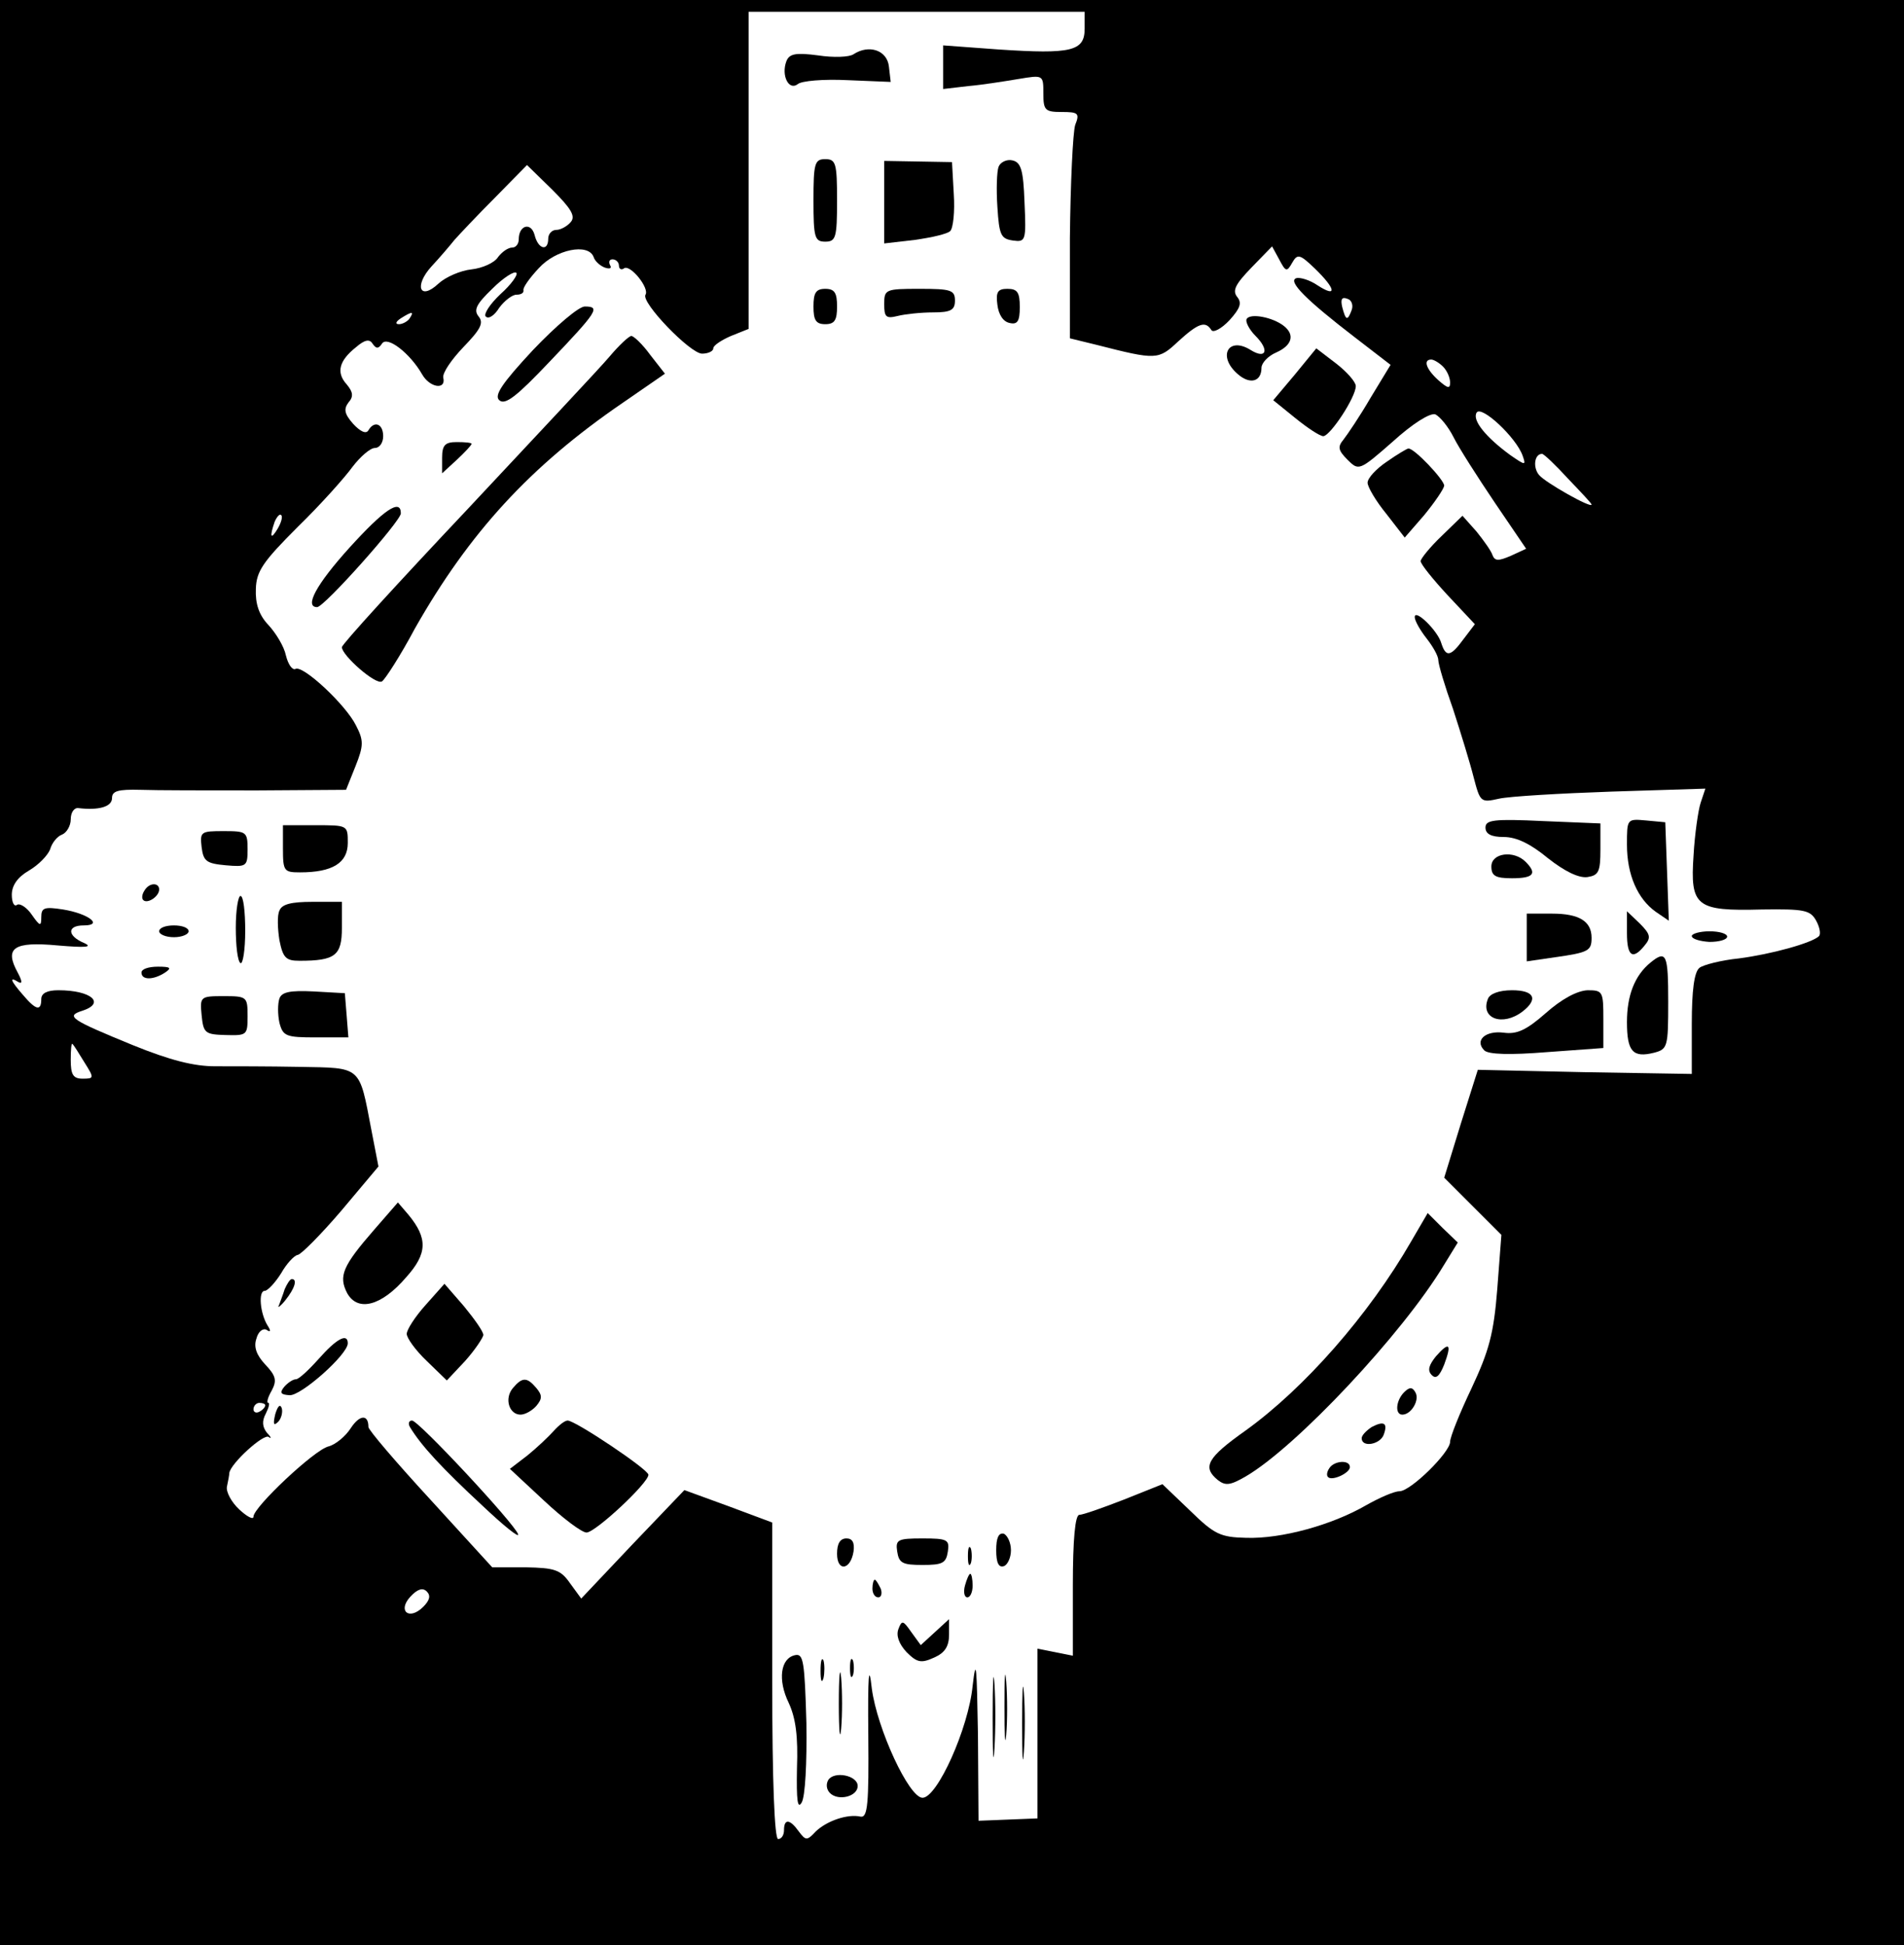 <?xml version="1.0" standalone="no"?>
<!DOCTYPE svg PUBLIC "-//W3C//DTD SVG 20010904//EN"
 "http://www.w3.org/TR/2001/REC-SVG-20010904/DTD/svg10.dtd">
<svg version="1.0" xmlns="http://www.w3.org/2000/svg"
 width="323pt" height="330pt" viewBox="0 0 323 330"
 preserveAspectRatio="xMidYMid meet">

<g transform="translate(0,330) scale(0.1,-0.1)"
fill="#000000" stroke="none">
<path d="M0 1650 l0 -1650 1615 0 1615 0 0 1650 0 1650 -1615 0 -1615 0 0
-1650z m1840 1601 c0 -38 -23 -43 -145 -35 l-95 7 0 -37 0 -37 43 5 c23 2 61
8 85 12 42 7 42 7 42 -25 0 -28 3 -31 31 -31 28 0 31 -2 23 -22 -4 -13 -8 -99
-9 -192 l0 -170 45 -11 c102 -26 105 -26 139 6 34 31 46 35 56 19 3 -5 17 2
31 17 18 20 21 29 13 39 -9 11 -3 22 24 50 l35 36 12 -22 c11 -21 13 -22 22
-6 9 16 13 15 39 -10 35 -34 38 -50 4 -28 -13 9 -30 14 -36 12 -15 -5 17 -37
99 -100 l61 -47 -34 -56 c-18 -31 -39 -62 -46 -71 -10 -12 -9 -18 7 -34 19
-19 20 -19 77 31 33 30 63 49 72 46 8 -4 22 -21 31 -39 9 -18 41 -68 70 -111
l53 -78 -26 -12 c-21 -9 -27 -9 -31 1 -2 7 -15 25 -27 40 l-24 27 -35 -34
c-20 -19 -36 -39 -36 -43 0 -5 21 -31 46 -58 l46 -49 -19 -25 c-22 -30 -30
-32 -38 -7 -6 21 -45 59 -45 44 0 -6 9 -22 20 -36 11 -14 20 -30 20 -37 0 -7
11 -44 25 -83 13 -40 29 -92 35 -116 11 -42 12 -43 43 -36 18 4 104 9 191 12
l159 5 -8 -24 c-4 -12 -10 -53 -12 -89 -6 -87 4 -95 116 -92 72 1 82 -1 92
-19 6 -11 8 -22 5 -26 -12 -12 -82 -31 -136 -38 -30 -3 -61 -11 -67 -16 -9 -7
-13 -39 -13 -95 l0 -85 -182 3 -181 4 -29 -92 -28 -91 49 -49 48 -48 -7 -92
c-6 -76 -14 -105 -44 -169 -20 -42 -36 -82 -36 -90 0 -18 -67 -84 -86 -84 -9
0 -34 -11 -57 -24 -57 -33 -143 -57 -203 -55 -44 1 -54 6 -95 46 l-47 45 -65
-26 c-36 -14 -70 -26 -76 -26 -7 0 -11 -41 -11 -120 l0 -119 -30 6 -30 6 0
-144 0 -144 -50 -2 -50 -2 -1 147 c-2 116 -3 133 -9 82 -7 -72 -60 -190 -85
-190 -23 0 -77 117 -86 185 -5 45 -7 25 -6 -80 1 -115 -1 -139 -13 -137 -22 5
-57 -7 -76 -25 -15 -16 -17 -16 -29 0 -15 21 -25 22 -25 2 0 -8 -4 -15 -10
-15 -6 0 -10 96 -10 269 l0 268 -75 28 -74 27 -88 -92 -87 -92 -19 26 c-16 23
-26 26 -75 27 l-57 0 -105 115 c-58 63 -105 118 -105 123 0 22 -15 21 -30 -2
-9 -14 -26 -28 -38 -31 -24 -6 -127 -103 -127 -119 0 -6 -11 0 -24 12 -13 12
-23 30 -21 39 2 9 4 20 4 23 2 16 59 68 67 61 5 -4 4 0 -3 7 -8 10 -9 20 -2
33 5 10 7 18 4 18 -3 0 -1 9 6 21 9 17 7 25 -11 44 -15 16 -20 30 -15 44 3 12
11 18 17 15 7 -5 8 -2 2 7 -13 21 -16 59 -5 59 5 0 18 14 28 30 9 16 22 30 28
31 5 0 39 34 74 75 l63 75 -12 62 c-21 110 -16 105 -122 107 -51 1 -115 1
-143 1 -36 0 -76 10 -140 36 -105 43 -114 49 -86 58 41 13 16 35 -40 35 -19 0
-29 -5 -29 -15 0 -21 -9 -19 -31 7 -21 24 -24 32 -8 22 7 -4 7 1 -1 16 -23 42
-7 53 68 46 47 -4 60 -3 45 4 -29 12 -30 30 -1 30 34 0 8 20 -35 27 -32 5 -37
3 -37 -13 0 -16 -2 -16 -16 4 -8 12 -20 20 -25 17 -5 -4 -9 4 -9 17 0 16 10
30 29 41 17 10 32 26 36 36 3 11 12 22 20 25 8 3 15 15 15 26 0 12 6 20 13 19
34 -4 57 2 57 17 0 12 10 15 48 14 26 -1 115 -1 198 -1 l151 1 16 40 c14 35
14 44 1 69 -17 35 -91 104 -103 96 -5 -2 -12 7 -16 23 -3 15 -17 38 -30 52
-16 17 -22 36 -21 61 1 30 12 46 71 105 39 38 80 84 93 102 13 17 30 32 38 32
8 0 14 9 14 20 0 21 -15 27 -25 10 -4 -7 -14 -2 -26 11 -15 17 -16 25 -8 36 9
10 8 18 -3 31 -18 20 -13 40 16 63 15 13 23 14 28 6 6 -9 10 -9 16 0 9 14 48
-17 68 -52 13 -23 41 -27 36 -6 -2 8 14 31 34 52 29 30 35 41 26 52 -9 11 -4
21 23 47 19 19 38 31 41 27 3 -3 -9 -20 -27 -36 -18 -17 -29 -34 -25 -38 5 -5
15 2 23 15 9 12 22 22 29 22 8 0 13 3 12 8 -1 4 10 20 26 37 29 32 84 43 93
19 2 -7 11 -15 19 -18 9 -3 12 -1 9 4 -3 6 -1 10 4 10 6 0 11 -5 11 -11 0 -5
4 -8 9 -4 11 6 43 -34 36 -45 -8 -13 76 -100 96 -100 10 0 19 4 19 9 0 5 14
14 30 21 l30 12 0 269 0 269 285 0 285 0 0 -29z m-872 -328 c-6 -7 -17 -13
-24 -13 -8 0 -14 -7 -14 -15 0 -22 -17 -18 -23 6 -6 23 -27 17 -27 -7 0 -8 -5
-14 -11 -14 -7 0 -17 -7 -24 -16 -6 -10 -27 -19 -45 -21 -19 -2 -44 -13 -56
-24 -32 -30 -42 -4 -12 29 14 15 31 35 39 45 8 9 39 42 69 72 l54 55 43 -42
c32 -32 40 -45 31 -55z m1325 -149 c-7 -19 -10 -18 -16 5 -3 13 -1 18 9 14 7
-2 10 -11 7 -19z m-1598 -14 c-3 -5 -12 -10 -18 -10 -7 0 -6 4 3 10 19 12 23
12 15 0z m1753 -82 c7 -7 12 -19 12 -27 0 -11 -4 -10 -20 4 -21 19 -26 35 -12
35 4 0 13 -5 20 -12z m135 -151 c6 -17 5 -17 -21 1 -41 30 -65 59 -57 72 8 13
67 -42 78 -73z m77 -39 c22 -23 40 -42 40 -44 0 -7 -78 37 -89 50 -11 13 -8
36 5 36 3 0 23 -19 44 -42z m-2189 -85 c-12 -20 -14 -14 -5 12 4 9 9 14 11 11
3 -2 0 -13 -6 -23z m-328 -905 c17 -27 17 -28 -3 -28 -16 0 -20 7 -20 32 0 17
1 29 3 27 2 -2 11 -16 20 -31z m307 -582 c0 -3 -4 -8 -10 -11 -5 -3 -10 -1
-10 4 0 6 5 11 10 11 6 0 10 -2 10 -4z m268 -342 c-24 -24 -44 -7 -22 17 12
13 21 16 28 9 7 -7 5 -15 -6 -26z"/>
<path d="M1448 3208 c-7 -5 -34 -6 -60 -2 -38 5 -49 3 -54 -10 -9 -24 4 -50
19 -39 6 6 45 9 85 7 l73 -3 -3 26 c-3 28 -34 38 -60 21z"/>
<path d="M1380 2960 c0 -63 2 -70 20 -70 18 0 20 7 20 70 0 63 -2 70 -20 70
-18 0 -20 -7 -20 -70z"/>
<path d="M1500 2957 l0 -70 52 6 c28 4 55 10 60 15 5 5 8 33 6 63 l-3 54 -57
1 -58 1 0 -70z"/>
<path d="M1694 3017 c-3 -8 -4 -39 -2 -68 3 -48 6 -54 26 -57 22 -3 23 -1 20
65 -2 55 -6 68 -21 71 -9 2 -20 -3 -23 -11z"/>
<path d="M1380 2780 c0 -23 4 -30 20 -30 16 0 20 7 20 30 0 23 -4 30 -20 30
-16 0 -20 -7 -20 -30z"/>
<path d="M1500 2784 c0 -22 3 -25 23 -20 12 3 39 6 60 6 30 0 37 4 37 20 0 18
-7 20 -60 20 -58 0 -60 -1 -60 -26z"/>
<path d="M1692 2783 c2 -17 10 -29 21 -31 13 -3 17 3 17 27 0 25 -4 31 -21 31
-16 0 -20 -5 -17 -27z"/>
<path d="M904 2706 c-53 -57 -66 -77 -57 -85 10 -9 30 7 85 65 82 86 87 94 60
94 -10 0 -48 -32 -88 -74z"/>
<path d="M2115 2759 c-3 -4 4 -18 15 -29 24 -24 18 -40 -8 -24 -38 24 -57 -10
-23 -40 21 -19 41 -14 41 10 0 8 11 20 25 26 27 12 32 30 13 45 -19 15 -57 22
-63 12z"/>
<path d="M1034 2695 c-16 -19 -125 -135 -241 -259 -117 -124 -213 -229 -213
-234 0 -14 58 -65 68 -58 5 3 31 43 56 90 92 162 195 275 353 383 l71 49 -25
32 c-13 18 -28 32 -32 32 -4 0 -21 -16 -37 -35z"/>
<path d="M2197 2665 l-37 -44 37 -30 c21 -17 42 -31 48 -31 12 1 55 66 55 85
0 7 -15 24 -33 38 l-34 26 -36 -44z"/>
<path d="M750 2523 l0 -26 25 23 c14 13 25 25 25 27 0 2 -11 3 -25 3 -20 0
-25 -5 -25 -27z"/>
<path d="M2353 2517 c-18 -12 -33 -28 -33 -36 0 -7 14 -31 32 -53 l31 -40 33
38 c18 22 33 44 34 50 0 10 -52 65 -61 63 -2 0 -19 -10 -36 -22z"/>
<path d="M593 2371 c-57 -63 -77 -101 -55 -101 12 0 142 146 142 159 0 26 -29
6 -87 -58z"/>
<path d="M2520 1896 c0 -11 10 -16 31 -16 22 0 46 -12 75 -36 28 -22 52 -34
67 -32 19 3 22 9 22 47 l0 44 -97 4 c-84 4 -98 2 -98 -11z"/>
<path d="M2760 1867 c0 -51 18 -92 49 -114 l22 -15 -3 84 -3 83 -32 3 c-33 3
-33 3 -33 -41z"/>
<path d="M480 1860 c0 -38 2 -40 29 -40 55 0 81 16 81 50 0 30 0 30 -55 30
l-55 0 0 -40z"/>
<path d="M342 1863 c3 -24 8 -28 41 -31 35 -3 37 -2 37 27 0 30 -2 31 -41 31
-38 0 -40 -1 -37 -27z"/>
<path d="M2530 1830 c0 -16 7 -20 35 -20 37 0 43 8 23 28 -20 20 -58 15 -58
-8z"/>
<path d="M245 1789 c-4 -6 -5 -13 -2 -16 7 -7 27 6 27 18 0 12 -17 12 -25 -2z"/>
<path d="M400 1726 c0 -30 3 -57 8 -60 4 -2 8 22 8 55 0 32 -3 59 -8 59 -4 0
-8 -24 -8 -54z"/>
<path d="M474 1755 c-4 -8 -3 -31 0 -50 6 -30 11 -35 34 -35 61 0 72 9 72 56
l0 44 -50 0 c-36 0 -52 -4 -56 -15z"/>
<path d="M2590 1709 l0 -40 48 7 c57 8 62 11 62 33 0 28 -21 41 -67 41 l-43 0
0 -41z"/>
<path d="M2760 1717 c0 -40 10 -46 30 -21 11 13 10 19 -8 37 l-22 21 0 -37z"/>
<path d="M270 1720 c0 -5 11 -10 25 -10 14 0 25 5 25 10 0 6 -11 10 -25 10
-14 0 -25 -4 -25 -10z"/>
<path d="M2870 1712 c0 -5 14 -9 30 -10 17 0 30 4 30 9 0 5 -13 9 -30 9 -16 0
-30 -4 -30 -8z"/>
<path d="M2800 1667 c-27 -22 -40 -56 -40 -101 0 -50 10 -61 46 -52 23 6 24
10 24 86 0 81 -3 89 -30 67z"/>
<path d="M240 1650 c0 -13 20 -13 40 0 12 8 9 10 -12 10 -16 0 -28 -4 -28 -10z"/>
<path d="M474 1606 c-3 -9 -3 -27 0 -41 6 -23 11 -25 62 -25 l55 0 -3 38 -3
37 -53 3 c-40 2 -54 -1 -58 -12z"/>
<path d="M2524 1605 c-13 -33 25 -47 59 -21 27 21 20 36 -18 36 -22 0 -38 -6
-41 -15z"/>
<path d="M2622 1581 c-33 -29 -49 -36 -71 -33 -31 4 -50 -13 -33 -30 7 -7 44
-8 106 -3 l96 7 0 49 c0 47 -1 49 -27 49 -18 -1 -44 -15 -71 -39z"/>
<path d="M342 1578 c3 -31 6 -33 41 -34 36 -1 37 0 37 32 0 33 -1 34 -41 34
-39 0 -40 -1 -37 -32z"/>
<path d="M635 1214 c-54 -62 -61 -79 -46 -108 18 -32 58 -22 100 27 36 40 37
66 4 106 l-18 21 -40 -46z"/>
<path d="M2394 1194 c-72 -125 -181 -249 -281 -321 -65 -46 -74 -62 -47 -84
13 -10 21 -9 47 6 86 50 266 242 336 358 l24 39 -26 25 -25 25 -28 -48z"/>
<path d="M483 1113 c-3 -10 -8 -22 -10 -28 -3 -5 3 -1 11 9 16 20 21 36 11 36
-3 0 -8 -8 -12 -17z"/>
<path d="M722 1086 c-18 -20 -32 -42 -32 -49 0 -7 15 -28 34 -46 l34 -33 31
33 c17 19 30 39 31 44 0 6 -15 27 -33 49 l-33 38 -32 -36z"/>
<path d="M541 995 c-17 -19 -34 -35 -39 -35 -5 0 -14 -6 -20 -13 -8 -10 -6
-13 9 -14 19 -2 99 69 99 88 0 18 -19 8 -49 -26z"/>
<path d="M2436 999 c-12 -15 -15 -24 -7 -32 7 -7 13 -2 21 18 13 35 9 40 -14
14z"/>
<path d="M870 945 c-15 -18 -6 -45 13 -45 8 0 20 7 27 15 10 12 10 18 0 30
-16 19 -24 19 -40 0z"/>
<path d="M2382 938 c-14 -14 -16 -38 -3 -38 15 0 30 25 22 38 -5 9 -10 9 -19
0z"/>
<path d="M467 901 c-4 -17 -3 -21 5 -13 5 5 8 16 6 23 -3 8 -7 3 -11 -10z"/>
<path d="M696 878 c19 -31 53 -68 123 -133 35 -33 62 -55 60 -48 -6 18 -169
193 -180 193 -6 0 -7 -6 -3 -12z"/>
<path d="M939 872 c-8 -9 -28 -28 -44 -41 l-30 -23 58 -54 c32 -30 64 -54 72
-54 15 0 105 84 105 98 0 9 -124 92 -137 92 -5 0 -15 -8 -24 -18z"/>
<path d="M2327 879 c-9 -6 -17 -14 -17 -19 0 -16 30 -11 37 5 8 21 1 25 -20
14z"/>
<path d="M2255 809 c-4 -6 -5 -12 -2 -15 7 -7 37 7 37 17 0 13 -27 11 -35 -2z"/>
<path d="M1690 670 c0 -21 4 -30 13 -27 6 2 12 14 12 27 0 13 -6 25 -12 28 -9
2 -13 -7 -13 -28z"/>
<path d="M1420 664 c0 -31 23 -28 28 4 2 15 -2 22 -12 22 -11 0 -16 -9 -16
-26z"/>
<path d="M1522 668 c3 -20 9 -23 43 -23 34 0 40 3 43 23 3 20 -1 22 -43 22
-42 0 -46 -2 -43 -22z"/>
<path d="M1642 660 c0 -14 2 -19 5 -12 2 6 2 18 0 25 -3 6 -5 1 -5 -13z"/>
<path d="M1637 610 c-3 -11 -1 -20 4 -20 5 0 9 9 9 20 0 11 -2 20 -4 20 -2 0
-6 -9 -9 -20z"/>
<path d="M1480 605 c0 -8 4 -15 10 -15 5 0 7 7 4 15 -4 8 -8 15 -10 15 -2 0
-4 -7 -4 -15z"/>
<path d="M1524 536 c-4 -11 1 -25 14 -39 18 -18 25 -19 47 -9 18 8 25 19 25
39 l0 26 -24 -22 -24 -22 -16 22 c-14 20 -16 21 -22 5z"/>
<path d="M1349 492 c-25 -5 -30 -42 -11 -81 12 -26 16 -57 14 -111 -1 -55 1
-70 8 -58 6 10 9 67 8 135 -3 104 -5 118 -19 115z"/>
<path d="M1392 465 c0 -16 2 -22 5 -12 2 9 2 23 0 30 -3 6 -5 -1 -5 -18z"/>
<path d="M1423 410 c0 -47 2 -66 4 -42 2 23 2 61 0 85 -2 23 -4 4 -4 -43z"/>
<path d="M1442 470 c0 -14 2 -19 5 -12 2 6 2 18 0 25 -3 6 -5 1 -5 -13z"/>
<path d="M1684 385 c0 -60 1 -84 3 -52 2 32 2 81 0 110 -2 29 -3 3 -3 -58z"/>
<path d="M1704 405 c0 -49 1 -71 3 -48 2 23 2 64 0 90 -2 26 -3 8 -3 -42z"/>
<path d="M1734 375 c0 -55 1 -76 3 -47 2 29 2 74 0 100 -2 26 -3 2 -3 -53z"/>
<path d="M1405 280 c-4 -7 -3 -16 3 -22 14 -14 47 -6 47 12 0 18 -40 26 -50
10z"/>
</g>
</svg>

